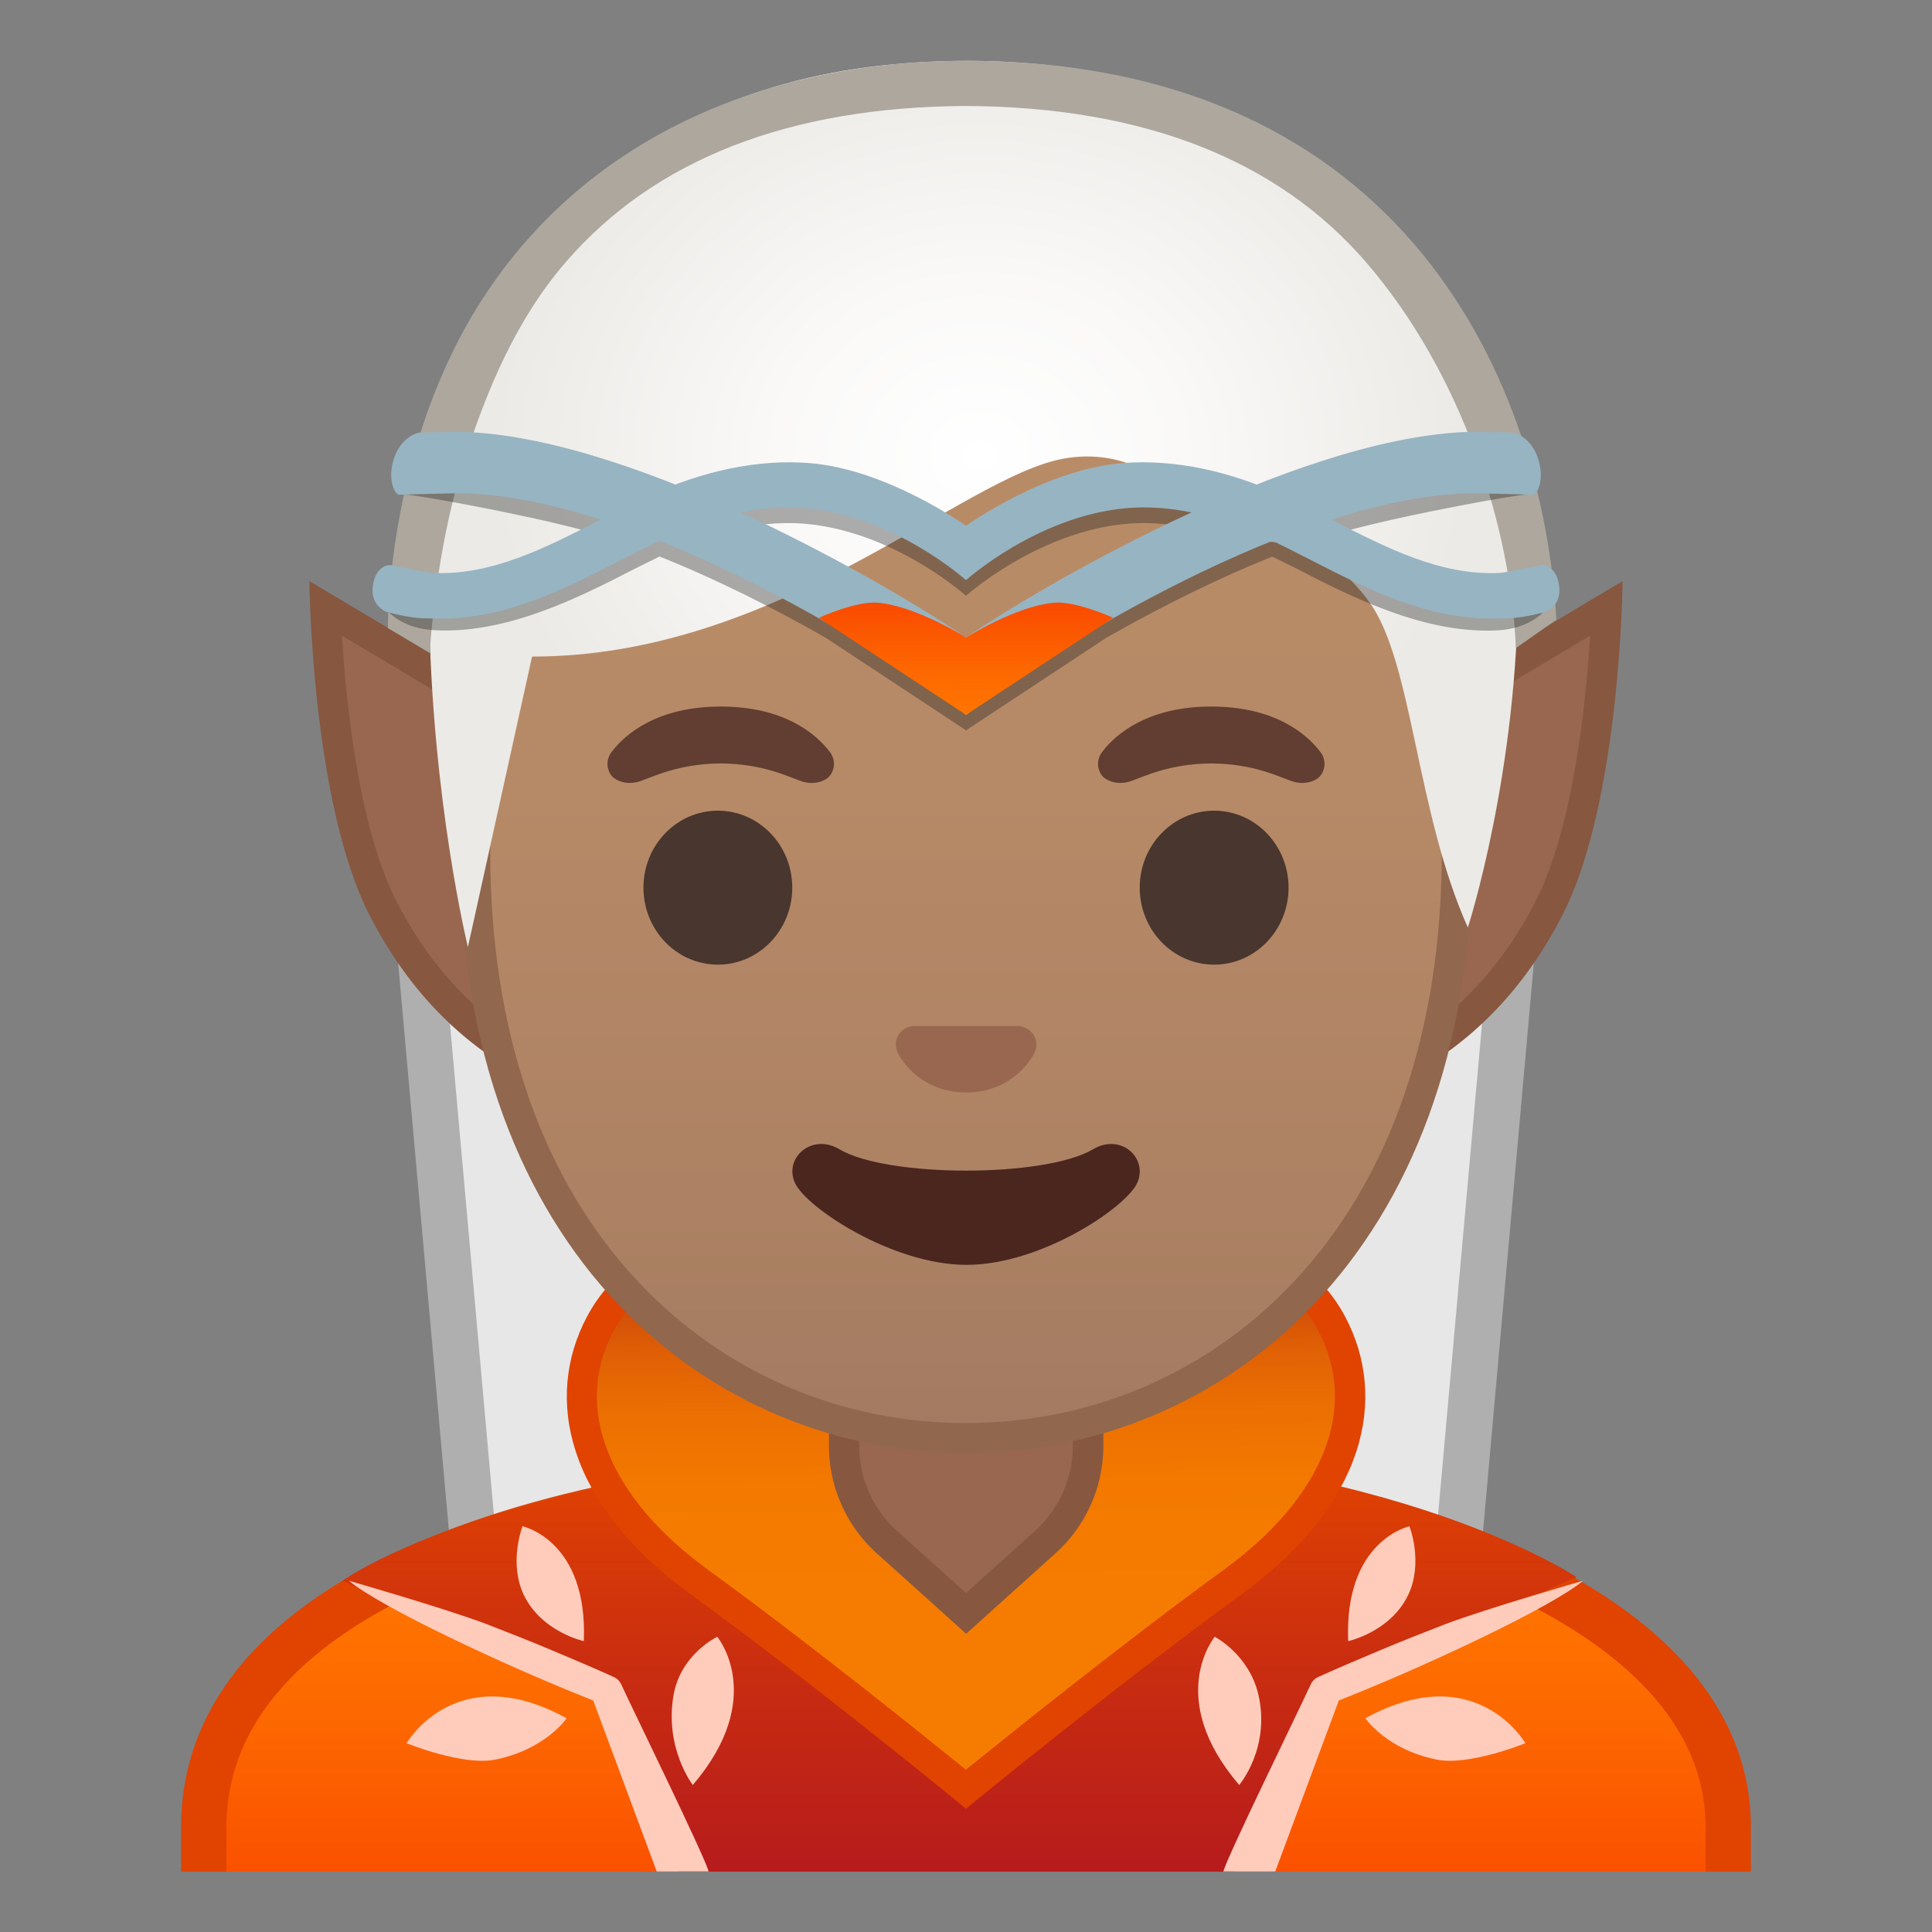 <svg viewBox="0 0 128 128" width="128" height="128" xmlns="http://www.w3.org/2000/svg" xmlns:xlink="http://www.w3.org/1999/xlink"><rect x="0" y="0" width="128" height="128" fill="#808080" stroke="none"/><defs><path id="a" d="M4 4h120v120H4z"/></defs><clipPath id="b"><use xlink:href="#a"/></clipPath><g clip-path="url(#b)"><path fill="#E7E7E7" d="M32.46 114.67l-5.54-61.94 36.79.77v61.93z"/><path d="M28.6 54.29l33.58.7v58.87l-28.31-.69-5.27-58.88m-3.35-3.12l5.81 65 34.17.83V52l-39.98-.83z" fill="#AFAFB0"/><path fill="#E7E7E7" d="M64.3 53.5l36.78-.77-5.54 61.94-31.24.76z"/><path d="M99.4 54.29l-5.27 58.88-28.31.69V54.99l33.58-.7m3.35-3.12zm0 0L62.77 52v65l34.17-.83 5.81-65z" fill="#AFAFB0"/></g><g clip-path="url(#b)"><linearGradient id="c" x1="64" x2="64" y1="105.29" y2="127.3" gradientUnits="userSpaceOnUse"><stop stop-color="#FF7500" offset="0"/><stop stop-color="#FD6800" offset=".381"/><stop stop-color="#FA4A00" offset="1"/></linearGradient><path d="M13.5 130.5v-9.44c0-16.24 25.36-23.53 50.5-23.56h.13c25.03 0 50.37 8.09 50.37 23.56v9.44h-101z" fill="url(#c)"/><path d="M64.13 99c12.9 0 25.42 2.19 34.36 6 6.62 2.83 14.51 7.91 14.51 16.05V129H15v-7.94c0-15.2 24.61-22.03 49-22.06h.13m0-3H64c-25.49.03-52 7.28-52 25.06V132h104v-10.94C116 104.3 89.74 96 64.13 96z" fill="#E14301"/></g><linearGradient id="d" x1="63.573" x2="63.573" y1="96.732" y2="123.73" gradientUnits="userSpaceOnUse"><stop stop-color="#E14301" offset="0"/><stop stop-color="#C82C11" offset=".539"/><stop stop-color="#B71C1C" offset=".992"/></linearGradient><path d="M22.69 104.73l16.64 7.28L45 124h36.83l7.84-13.04 14.78-6.47S91.02 95.45 63.99 96c-30.15.6-41.3 8.73-41.3 8.73z" clip-path="url(#b)" fill="url(#d)"/><g clip-path="url(#b)"><linearGradient id="e" x1="64.151" x2="63.903" y1="106.94" y2="83.47" gradientUnits="userSpaceOnUse"><stop stop-color="#F57C00" offset=".069"/><stop stop-color="#F37900" offset=".367"/><stop stop-color="#EC7002" offset=".564"/><stop stop-color="#E16105" offset=".732"/><stop stop-color="#D04C08" offset=".882"/><stop stop-color="#BF360C" offset="1"/></linearGradient><path d="M63.99 118.54c-2.34-1.9-10.67-8.64-17.66-13.72-7.07-5.14-9.53-11.53-6.58-17.1 1.59-3.01 4.32-4.53 8.09-4.53 5.57 0 11.47 3.28 11.53 3.31.15.08.32.13.49.13.14 0 .29-.03.42-.09l3.7-1.72 3.7 1.72c.13.06.28.09.42.09.17 0 .34-.04.49-.13.06-.03 5.96-3.31 11.53-3.31 3.78 0 6.5 1.52 8.09 4.53 2.95 5.57.49 11.96-6.58 17.1-6.96 5.08-15.3 11.82-17.64 13.72z" fill="url(#e)"/><path d="M80.14 84.19c3.43 0 5.79 1.31 7.21 4 2.69 5.09.35 11-6.28 15.82-6.48 4.71-14.11 10.84-17.08 13.24-2.97-2.41-10.59-8.53-17.07-13.24-6.63-4.82-8.98-10.74-6.28-15.82 1.43-2.69 3.78-4 7.21-4 5.3 0 10.99 3.15 11.04 3.18.3.17.64.26.98.26.29 0 .58-.06.84-.19L64 85.91l3.28 1.52c.27.12.55.19.84.19.34 0 .68-.09.98-.26.06-.02 5.75-3.17 11.04-3.17m0-2c-5.91 0-12.02 3.44-12.02 3.44L64 83.71l-4.12 1.92s-6.11-3.44-12.02-3.44c-3.5 0-6.94 1.21-8.98 5.06-2.84 5.37-1.38 12.38 6.88 18.38S64 119.83 64 119.83s10-8.2 18.25-14.2 9.72-13.01 6.88-18.38c-2.05-3.85-5.48-5.06-8.99-5.06z" fill="#E14301"/></g><g clip-path="url(#b)"><path d="M58.77 102.18a8.644 8.644 0 0 1-2.85-6.41v-4.7h16.16v4.7c0 2.44-1.04 4.78-2.85 6.41l-5.23 4.7-5.23-4.7z" fill="#99674F"/><path d="M71.08 92.08v3.7c0 2.16-.92 4.22-2.52 5.66l-4.56 4.1-4.56-4.1a7.638 7.638 0 0 1-2.52-5.66v-3.7h14.16m2-2H54.92v5.7c0 2.73 1.16 5.33 3.19 7.15l5.9 5.31 5.9-5.31a9.602 9.602 0 0 0 3.19-7.15v-5.7h-.02z" fill="#875740"/></g><g clip-path="url(#b)"><defs><path id="f" d="M64 4.03h-.04c-45.43.24-36.12 52.14-36.12 52.14s5.1 8.99 5.1 8.81c-.03-1.41.46-6.89.46-6.89l-2.68-2.92s3.89-25.44 6.79-24.91c4.45.81 26.54 2 26.57 2 7.83 0 14.92-.36 19.37-1.17 2.9-.53 9.64 1.7 10.68 4.45 1.33 3.54 3.13 19.71 3.13 19.71l-2.68 2.83s.49 5.51.46 6.89c0 .18 5.1-8.81 5.1-8.81S109.44 4.27 64 4.03z"/></defs></g><g clip-path="url(#b)"><path d="M39.5 72.07c-2.66-.6-9.53-2.96-14.11-11.86-2.94-5.71-3.66-15.82-3.83-19.92L39.5 51v21.07z" fill="#99674F"/><path d="M22.65 42.11l15.85 9.45v19.19c-3-.95-8.43-3.63-12.22-11.01-2.48-4.8-3.33-12.94-3.63-17.63M20.5 38.5s.12 14.62 4 22.17c6 11.67 16 12.59 16 12.59V50.43l-20-11.93z" fill="#875740"/><path d="M88.5 51l17.95-10.71c-.18 4.1-.9 14.21-3.83 19.92-4.58 8.9-11.45 11.26-14.11 11.86V51z" fill="#99674F"/><path d="M105.35 42.11c-.29 4.69-1.15 12.82-3.63 17.64-3.8 7.38-9.23 10.06-12.22 11.01V51.57l15.85-9.46m2.15-3.61l-20 11.93v22.82s10-.92 16-12.59c3.88-7.54 4-22.16 4-22.16z" fill="#875740"/></g><g clip-path="url(#b)"><linearGradient id="g" x1="64" x2="64" y1="94.591" y2="12.825" gradientUnits="userSpaceOnUse"><stop stop-color="#A47B62" offset="0"/><stop stop-color="#AD8264" offset=".191"/><stop stop-color="#B78A67" offset=".551"/><stop stop-color="#BA8D68" offset="1"/></linearGradient><path d="M64 95.27c-15.66 0-32.52-12.14-32.52-38.81 0-12.38 3.56-23.79 10.02-32.13 6.05-7.8 14.25-12.27 22.5-12.27s16.45 4.47 22.5 12.27c6.46 8.34 10.02 19.75 10.02 32.13 0 12.09-3.51 22.19-10.14 29.21-5.86 6.19-13.81 9.6-22.38 9.6z" fill="url(#g)"/><path d="M64 13.07c7.94 0 15.85 4.33 21.71 11.88 6.33 8.16 9.81 19.35 9.81 31.52 0 11.83-3.41 21.7-9.87 28.52-5.67 5.99-13.36 9.29-21.65 9.29s-15.98-3.3-21.65-9.29c-6.46-6.82-9.87-16.69-9.87-28.52 0-12.16 3.49-23.35 9.81-31.52C48.15 17.4 56.06 13.07 64 13.07m0-2c-17.4 0-33.52 18.61-33.52 45.39 0 26.64 16.61 39.81 33.52 39.81S97.52 83.1 97.52 56.46c0-26.78-16.12-45.39-33.52-45.39z" fill="#91674D"/></g><g clip-path="url(#b)" fill="#49362E"><ellipse cx="47.56" cy="58.81" rx="4.93" ry="5.1"/><ellipse cx="80.44" cy="58.81" rx="4.93" ry="5.1"/></g><g clip-path="url(#b)" fill="#613E31"><path d="M54.98 49.82c-.93-1.23-3.07-3.01-7.23-3.01s-6.31 1.79-7.23 3.01c-.41.54-.31 1.17-.02 1.55.26.35 1.04.68 1.9.39s2.54-1.16 5.35-1.18c2.81.02 4.49.89 5.35 1.18s1.64-.03 1.9-.39c.29-.38.39-1.01-.02-1.55zM87.48 49.82c-.93-1.23-3.07-3.01-7.23-3.01s-6.31 1.79-7.23 3.01c-.41.54-.31 1.17-.02 1.55.26.35 1.04.68 1.9.39s2.54-1.16 5.35-1.18c2.81.02 4.49.89 5.35 1.18s1.64-.03 1.9-.39c.29-.38.39-1.01-.02-1.55z"/></g><path d="M67.86 68.06c-.11-.04-.21-.07-.32-.08h-7.07c-.11.01-.22.04-.32.08-.64.26-.99.92-.69 1.63s1.71 2.69 4.55 2.69 4.25-1.99 4.55-2.69c.29-.71-.06-1.37-.7-1.63z" clip-path="url(#b)" fill="#99674F"/><path d="M72.42 76.14c-3.19 1.89-13.63 1.89-16.81 0-1.83-1.09-3.7.58-2.94 2.24.75 1.63 6.45 5.42 11.37 5.42s10.55-3.79 11.3-5.42c.75-1.66-1.09-3.33-2.92-2.24z" clip-path="url(#b)" fill="#4A261F"/><g clip-path="url(#b)"><defs><path id="h" d="M64 4.03h-.04c-45.43.24-36.12 52.14-36.12 52.14s5.1 8.99 5.1 8.81c-.03-1.41.46-6.89.46-6.89l-2.68-2.92s3.89-25.44 6.79-24.91c4.45.81 26.54 2 26.57 2 7.83 0 14.92-.36 19.37-1.17 2.9-.53 9.64 1.7 10.68 4.45 1.33 3.54 3.13 19.71 3.13 19.71l-2.68 2.83s.49 5.51.46 6.89c0 .18 5.1-8.81 5.1-8.81S109.44 4.27 64 4.03z"/></defs></g><g clip-path="url(#b)"><radialGradient id="i" cx="64.932" cy="30.151" r="32.447" gradientTransform="matrix(1 0 0 .864 0 4.094)" gradientUnits="userSpaceOnUse"><stop stop-color="#fff" offset="0"/><stop stop-color="#FAF9F8" offset=".413"/><stop stop-color="#EBEAE6" offset=".995"/><stop stop-color="#EBEAE6" offset=".995"/></radialGradient><path d="M63.98 4.03c-2.15.01-4.3.14-6.43.41-8.65 1.12-16.76 4.9-22.17 11.9-5.57 7.2-7.07 15.15-6.95 24.07C28.61 52.99 31 62.75 31 62.75l4.25-19.25c16.42 0 28.48-11.93 35.25-13.12 6.83-1.21 10.5 5.97 10.5 5.97s5.46-2.38 9.75 3.58c2.84 3.94 3.08 13.91 6.5 21.52 0 0 3.33-10.27 3.33-22.95 0-11.8-5.97-23.58-16.63-29.71-6.02-3.46-13.09-4.76-19.97-4.76z" fill="url(#i)"/><path d="M63.98 4.03c-13.14 0-25.36 5.05-32.34 16.29-6.06 9.77-5.94 21.29-5.94 21.29l2.77 1.65s.35-6.68 2.26-12.66c1.5-4.72 3.45-9.41 6.75-13.23 5.87-6.8 14.78-10.28 26.47-10.35h.04c11.72.06 20.64 3.54 26.51 10.35 6.38 7.39 9.61 17.59 9.93 25.57l2.68-1.88c-.85-15.37-9.86-37.03-39.13-37.03z" fill="#ADA79E"/></g><g fill="#212121"><path d="M64 48.4z"/><path d="M102.57 38.38c-1.1.21-2.9.59-3.3.61-3.86.17-7.38-1.63-11.07-3.52 3.49-1.12 12.51-2.76 13.01-2.7.39.05.12-2.99-.15-3.02-.59-.06-3.55-.11-4.17-.08-4.15.21-8.97 1.61-13.65 3.47-3.01-1.15-6.05-1.66-8.88-1.43-5.17.41-10.35 4.14-10.35 4.14v-.01h-.02v.01s-5.18-3.73-10.35-4.14c-2.83-.23-5.87.29-8.88 1.43-4.68-1.86-9.5-3.27-13.65-3.47-.62-.03-3.58.02-4.17.08-.27.03-.54 3.07-.15 3.02.5-.06 9.52 1.58 13.01 2.7-3.69 1.89-7.21 3.69-11.07 3.52-.4-.02-2.2-.4-3.3-.61-.31-.06-.23 1.79.04 1.85 0 0 .89 1.38 3.27 1.52 4.34.25 8.69-1.7 12.44-3.62.84-.43 1.68-.85 2.52-1.26 3.9 1.56 7.72 3.51 11.03 5.4l9.17 6.05.09.07.01-.01v.02l.09-.07 9.17-6.05c3.31-1.89 7.14-3.84 11.03-5.4.85.41 1.69.83 2.52 1.26 3.75 1.91 8.1 3.86 12.44 3.62 2.38-.14 3.27-1.52 3.27-1.52.28-.07.36-1.92.05-1.86zm-38.4 4.79a.93.93 0 0 0-.16.1s-.01 0-.01.01c0 0-.01 0-.01-.01-.02-.01-.07-.05-.16-.1-2.61-1.77-8.3-5.21-14.77-8.18 1.49-.3 2.96-.41 4.35-.28 5.89.54 10.57 4.75 10.57 4.75l.02-.01.02.01s4.68-4.2 10.57-4.75c1.39-.13 2.86-.02 4.35.28-6.47 2.97-12.16 6.4-14.77 8.18z" opacity=".36"/></g><path d="M64 42.22c-.01 0-.01.01-.02.01-4.81-3.31-21.4-13.02-32.89-13.6-.45-.02-2.11 0-3.23.03-.43.01-1.46.51-1.83 1.96-.34 1.34.18 2.17.42 2.16.89-.04 2.49-.07 3.36-.09 11.11-.26 27.13 9.44 33 13.7l1.17.97.02-.01v-5.13z" fill="#97B4C2"/><path d="M64 42.22c.01 0 .01.01.02.01 4.81-3.31 21.4-13.02 32.89-13.6.45-.02 2.11 0 3.23.03.43.01 1.46.51 1.83 1.96.34 1.34-.18 2.17-.42 2.16-.89-.04-2.49-.07-3.36-.09-11.11-.26-27.13 9.44-33 13.7l-1.17.97-.02-.01v-5.13z" fill="#97B4C2"/><linearGradient id="j" x1="73.35" x2="73.35" y1="47.362" y2="39.921" gradientTransform="matrix(-1 0 0 1 137.35 0)" gradientUnits="userSpaceOnUse"><stop stop-color="#FF7500" offset="0"/><stop stop-color="#FD6800" offset=".381"/><stop stop-color="#FA4A00" offset="1"/></linearGradient><path d="M64 42.24c.03-.01 3.32-2.1 5.86-2.31 1.43-.12 3.89 1 3.89 1L64 47.36l-9.75-6.43s2.46-1.12 3.89-1c2.54.21 5.84 2.29 5.86 2.31z" fill="url(#j)"/><path d="M63.97 34.82s-5.18-3.73-10.35-4.14c-3.39-.27-7.08.51-10.67 2.18-1.06.5-2.11 1.03-3.16 1.57-3.7 1.89-7.22 3.7-11.09 3.53-.32-.01-1.69-.29-2.79-.51-.3-.06-1.06.17-1.21 1.39-.15 1.16.67 1.65 1.02 1.73.75.19 1.69.4 2.57.4.29 0 .59.01.93.01 4.35 0 8.19-1.96 11.94-3.88 1.01-.52 2.03-1.04 3.07-1.52 3.12-1.46 6.3-2.17 9.18-1.91 5.89.54 10.57 4.75 10.57 4.75l.02-.03V34.8c-.01.01-.02.01-.03.02zM64.03 34.82s5.18-3.73 10.35-4.14c3.39-.27 7.08.51 10.67 2.18 1.06.5 2.11 1.03 3.16 1.57 3.7 1.89 7.22 3.7 11.09 3.53.32-.01 1.69-.29 2.79-.51.3-.06 1.06.17 1.21 1.39.15 1.16-.67 1.65-1.02 1.73-.75.19-1.69.4-2.57.4-.29 0-.59.01-.93.01-4.35 0-8.19-1.96-11.94-3.88-1.01-.52-2.03-1.04-3.07-1.52-3.12-1.46-6.3-2.17-9.18-1.91-5.89.54-10.57 4.75-10.57 4.75l-.02-.03V34.8c.01.01.02.01.03.02z" fill="#97B4C2"/><g fill="#FFCCBC"><path d="M23.12 104.73s6.3 1.81 9.14 2.88c1.41.55 2.82 1.1 4.22 1.69 1.39.59 2.79 1.17 4.17 1.8l.03.01c.21.1.38.27.47.47.93 2.01 5.5 11.33 5.8 12.41h-3.44l-4.21-11.33c-5.8-2.28-14.16-6.22-16.18-7.93z"/><path d="M37.54 113.84c-7.33-4.03-10.6 1.65-10.6 1.65s3.71 1.52 5.86 1.09c3.35-.67 4.74-2.74 4.74-2.74zM45.9 118.26c4.96-5.8 1.62-9.82 1.62-9.82s-2.4 1.14-2.89 3.83c-.63 3.54 1.27 5.99 1.27 5.99zM38.68 108.73c.27-6.69-4.06-7.61-4.06-7.61s-.94 2.39.08 4.54c1.17 2.46 3.98 3.07 3.98 3.07zM104.88 104.73s-6.3 1.81-9.14 2.88c-1.41.55-2.82 1.1-4.22 1.69-1.39.59-2.79 1.17-4.17 1.8l-.03.01c-.21.1-.38.27-.47.47-.93 2.01-5.5 11.33-5.8 12.41h3.44l4.21-11.33c5.8-2.28 14.16-6.22 16.18-7.93z"/><path d="M90.46 113.84c7.33-4.03 10.6 1.65 10.6 1.65s-3.71 1.52-5.86 1.09c-3.35-.67-4.74-2.74-4.74-2.74zM82.1 118.26c-4.96-5.8-1.62-9.82-1.62-9.82s2.27 1.17 2.89 3.83c.82 3.54-1.27 5.99-1.27 5.99zM89.32 108.73c-.27-6.69 4.06-7.61 4.06-7.61s.94 2.39-.08 4.54c-1.17 2.46-3.98 3.07-3.98 3.07z"/></g></svg>